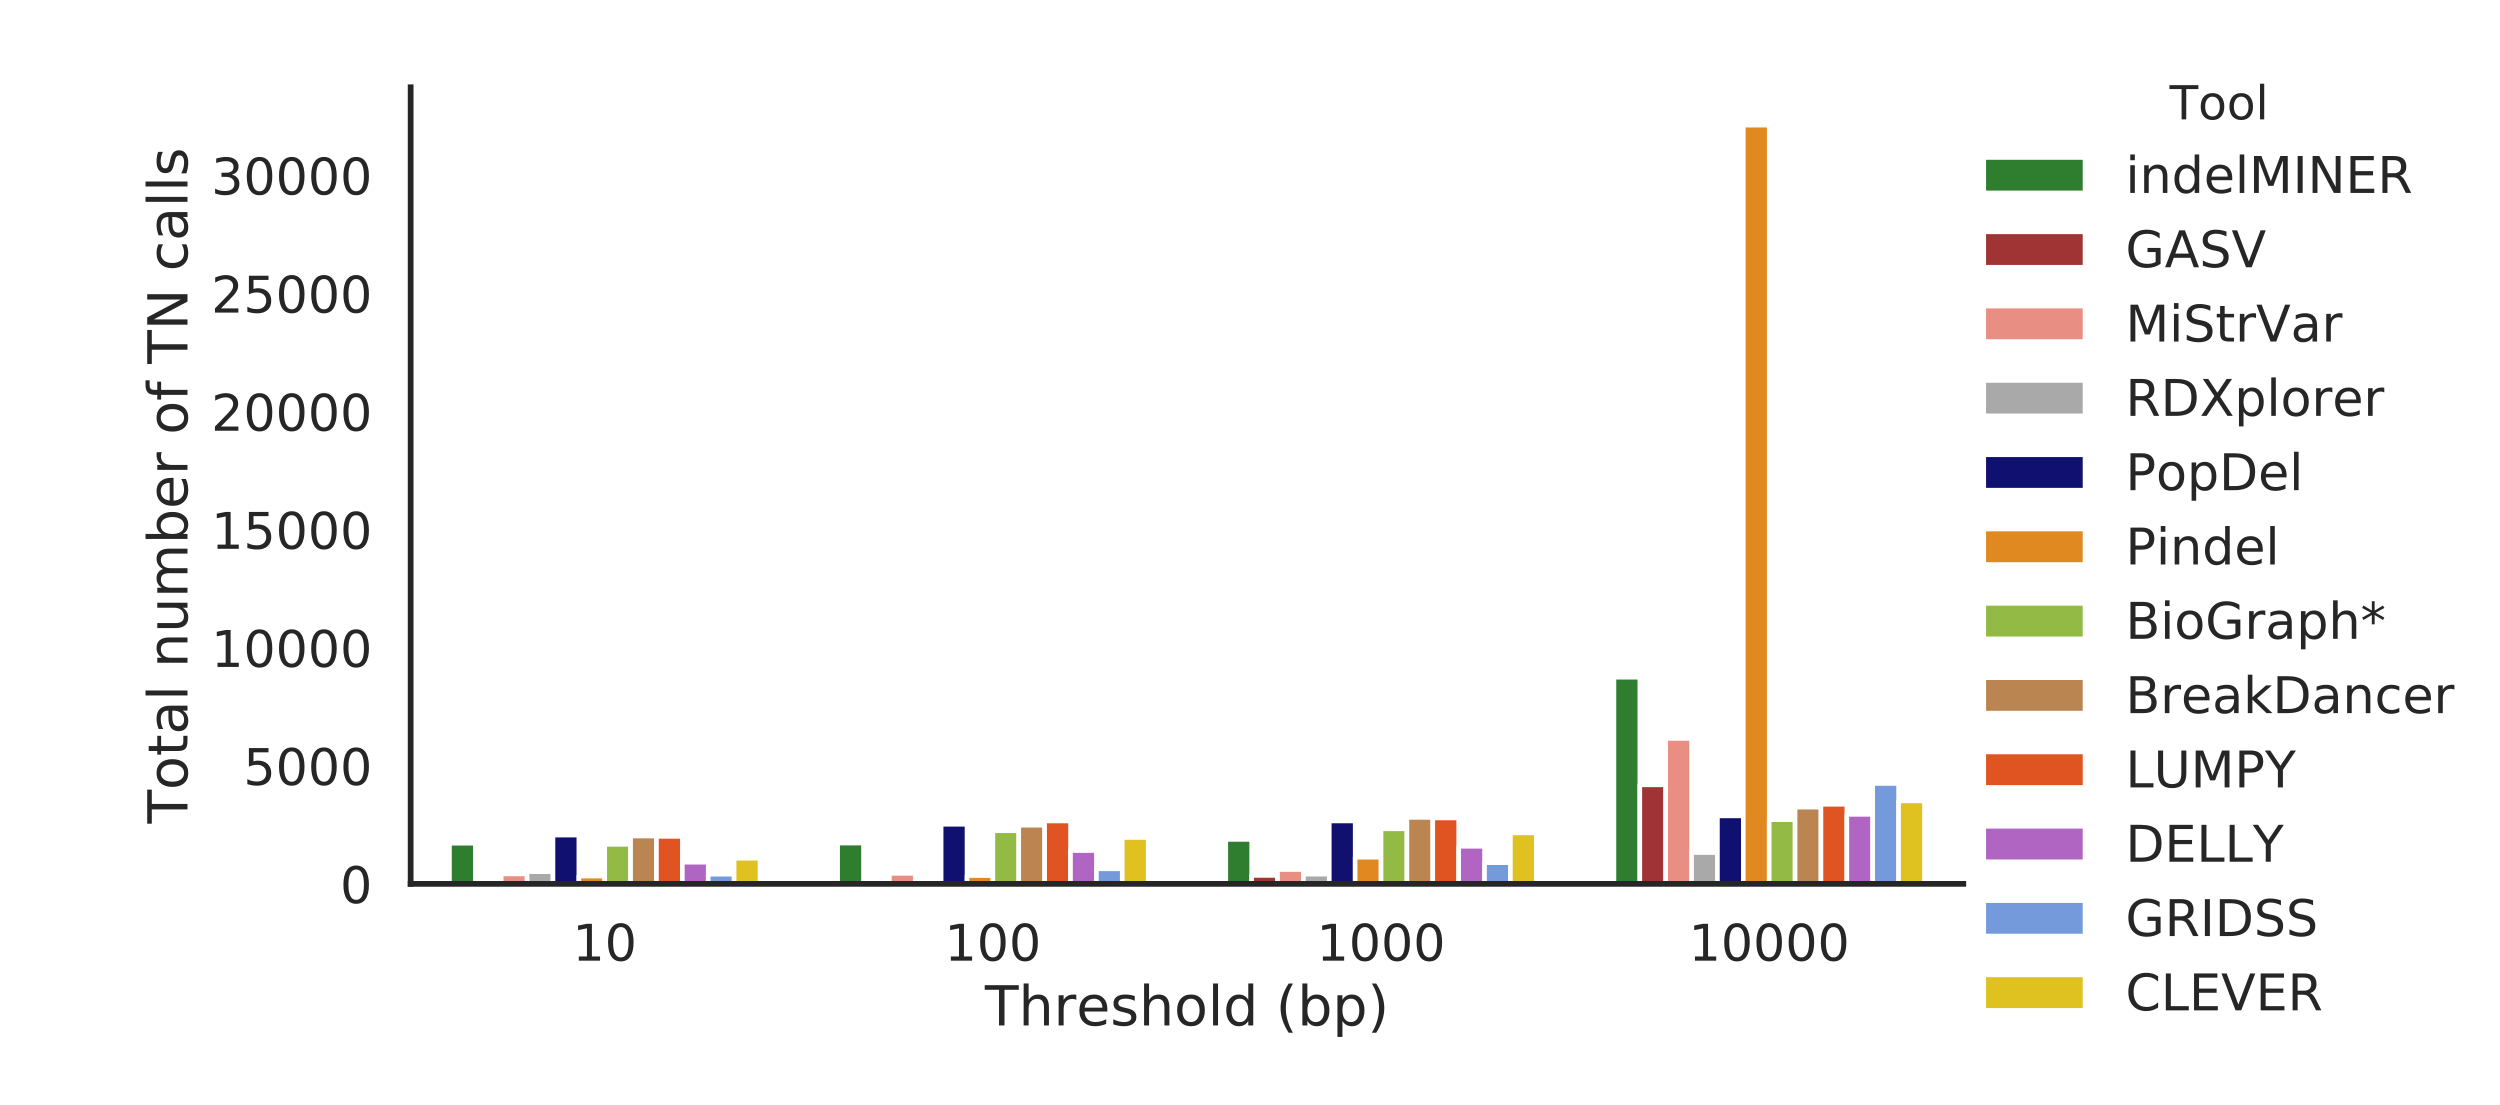 <?xml version="1.0" encoding="utf-8" standalone="no"?>
<!DOCTYPE svg PUBLIC "-//W3C//DTD SVG 1.1//EN"
  "http://www.w3.org/Graphics/SVG/1.1/DTD/svg11.dtd">
<!-- Created with matplotlib (https://matplotlib.org/) -->
<svg height="360pt" version="1.1" viewBox="0 0 814.775 360" width="814.775pt" xmlns="http://www.w3.org/2000/svg" xmlns:xlink="http://www.w3.org/1999/xlink">
 <defs>
  <style type="text/css">
*{stroke-linecap:butt;stroke-linejoin:round;}
  </style>
 </defs>
 <g id="figure_1">
  <g id="patch_1">
   <path d="M 0 360 
L 814.775 360 
L 814.775 0 
L 0 0 
z
" style="fill:#ffffff;"/>
  </g>
  <g id="axes_1">
   <g id="patch_2">
    <path d="M 133.834 288.06 
L 639.852 288.06 
L 639.852 28.44 
L 133.834 28.44 
z
" style="fill:#ffffff;"/>
   </g>
   <g id="matplotlib.axis_1">
    <g id="xtick_1">
     <g id="text_1">
      <!-- 10 -->
      <defs>
       <path d="M 12.406 8.297 
L 28.516 8.297 
L 28.516 63.922 
L 10.984 60.406 
L 10.984 69.391 
L 28.422 72.906 
L 38.281 72.906 
L 38.281 8.297 
L 54.391 8.297 
L 54.391 0 
L 12.406 0 
z
" id="DejaVuSans-49"/>
       <path d="M 31.781 66.406 
Q 24.172 66.406 20.328 58.906 
Q 16.5 51.422 16.5 36.375 
Q 16.5 21.391 20.328 13.891 
Q 24.172 6.391 31.781 6.391 
Q 39.453 6.391 43.281 13.891 
Q 47.125 21.391 47.125 36.375 
Q 47.125 51.422 43.281 58.906 
Q 39.453 66.406 31.781 66.406 
z
M 31.781 74.219 
Q 44.047 74.219 50.516 64.516 
Q 56.984 54.828 56.984 36.375 
Q 56.984 17.969 50.516 8.266 
Q 44.047 -1.422 31.781 -1.422 
Q 19.531 -1.422 13.062 8.266 
Q 6.594 17.969 6.594 36.375 
Q 6.594 54.828 13.062 64.516 
Q 19.531 74.219 31.781 74.219 
z
" id="DejaVuSans-48"/>
      </defs>
      <g style="fill:#262626;" transform="translate(186.588 313.097)scale(0.165 -0.165)">
       <use xlink:href="#DejaVuSans-49"/>
       <use x="63.623" xlink:href="#DejaVuSans-48"/>
      </g>
     </g>
    </g>
    <g id="xtick_2">
     <g id="text_2">
      <!-- 100 -->
      <g style="fill:#262626;" transform="translate(307.844 313.097)scale(0.165 -0.165)">
       <use xlink:href="#DejaVuSans-49"/>
       <use x="63.623" xlink:href="#DejaVuSans-48"/>
       <use x="127.246" xlink:href="#DejaVuSans-48"/>
      </g>
     </g>
    </g>
    <g id="xtick_3">
     <g id="text_3">
      <!-- 1000 -->
      <g style="fill:#262626;" transform="translate(429.099 313.097)scale(0.165 -0.165)">
       <use xlink:href="#DejaVuSans-49"/>
       <use x="63.623" xlink:href="#DejaVuSans-48"/>
       <use x="127.246" xlink:href="#DejaVuSans-48"/>
       <use x="190.869" xlink:href="#DejaVuSans-48"/>
      </g>
     </g>
    </g>
    <g id="xtick_4">
     <g id="text_4">
      <!-- 10000 -->
      <g style="fill:#262626;" transform="translate(550.355 313.097)scale(0.165 -0.165)">
       <use xlink:href="#DejaVuSans-49"/>
       <use x="63.623" xlink:href="#DejaVuSans-48"/>
       <use x="127.246" xlink:href="#DejaVuSans-48"/>
       <use x="190.869" xlink:href="#DejaVuSans-48"/>
       <use x="254.492" xlink:href="#DejaVuSans-48"/>
      </g>
     </g>
    </g>
    <g id="text_5">
     <!-- Threshold (bp) -->
     <defs>
      <path d="M -0.297 72.906 
L 61.375 72.906 
L 61.375 64.594 
L 35.5 64.594 
L 35.5 0 
L 25.594 0 
L 25.594 64.594 
L -0.297 64.594 
z
" id="DejaVuSans-84"/>
      <path d="M 54.891 33.016 
L 54.891 0 
L 45.906 0 
L 45.906 32.719 
Q 45.906 40.484 42.875 44.328 
Q 39.844 48.188 33.797 48.188 
Q 26.516 48.188 22.312 43.547 
Q 18.109 38.922 18.109 30.906 
L 18.109 0 
L 9.078 0 
L 9.078 75.984 
L 18.109 75.984 
L 18.109 46.188 
Q 21.344 51.125 25.703 53.562 
Q 30.078 56 35.797 56 
Q 45.219 56 50.047 50.172 
Q 54.891 44.344 54.891 33.016 
z
" id="DejaVuSans-104"/>
      <path d="M 41.109 46.297 
Q 39.594 47.172 37.812 47.578 
Q 36.031 48 33.891 48 
Q 26.266 48 22.188 43.047 
Q 18.109 38.094 18.109 28.812 
L 18.109 0 
L 9.078 0 
L 9.078 54.688 
L 18.109 54.688 
L 18.109 46.188 
Q 20.953 51.172 25.484 53.578 
Q 30.031 56 36.531 56 
Q 37.453 56 38.578 55.875 
Q 39.703 55.766 41.062 55.516 
z
" id="DejaVuSans-114"/>
      <path d="M 56.203 29.594 
L 56.203 25.203 
L 14.891 25.203 
Q 15.484 15.922 20.484 11.062 
Q 25.484 6.203 34.422 6.203 
Q 39.594 6.203 44.453 7.469 
Q 49.312 8.734 54.109 11.281 
L 54.109 2.781 
Q 49.266 0.734 44.188 -0.344 
Q 39.109 -1.422 33.891 -1.422 
Q 20.797 -1.422 13.156 6.188 
Q 5.516 13.812 5.516 26.812 
Q 5.516 40.234 12.766 48.109 
Q 20.016 56 32.328 56 
Q 43.359 56 49.781 48.891 
Q 56.203 41.797 56.203 29.594 
z
M 47.219 32.234 
Q 47.125 39.594 43.094 43.984 
Q 39.062 48.391 32.422 48.391 
Q 24.906 48.391 20.391 44.141 
Q 15.875 39.891 15.188 32.172 
z
" id="DejaVuSans-101"/>
      <path d="M 44.281 53.078 
L 44.281 44.578 
Q 40.484 46.531 36.375 47.5 
Q 32.281 48.484 27.875 48.484 
Q 21.188 48.484 17.844 46.438 
Q 14.5 44.391 14.5 40.281 
Q 14.5 37.156 16.891 35.375 
Q 19.281 33.594 26.516 31.984 
L 29.594 31.297 
Q 39.156 29.25 43.188 25.516 
Q 47.219 21.781 47.219 15.094 
Q 47.219 7.469 41.188 3.016 
Q 35.156 -1.422 24.609 -1.422 
Q 20.219 -1.422 15.453 -0.562 
Q 10.688 0.297 5.422 2 
L 5.422 11.281 
Q 10.406 8.688 15.234 7.391 
Q 20.062 6.109 24.812 6.109 
Q 31.156 6.109 34.562 8.281 
Q 37.984 10.453 37.984 14.406 
Q 37.984 18.062 35.516 20.016 
Q 33.062 21.969 24.703 23.781 
L 21.578 24.516 
Q 13.234 26.266 9.516 29.906 
Q 5.812 33.547 5.812 39.891 
Q 5.812 47.609 11.281 51.797 
Q 16.75 56 26.812 56 
Q 31.781 56 36.172 55.266 
Q 40.578 54.547 44.281 53.078 
z
" id="DejaVuSans-115"/>
      <path d="M 30.609 48.391 
Q 23.391 48.391 19.188 42.75 
Q 14.984 37.109 14.984 27.297 
Q 14.984 17.484 19.156 11.844 
Q 23.344 6.203 30.609 6.203 
Q 37.797 6.203 41.984 11.859 
Q 46.188 17.531 46.188 27.297 
Q 46.188 37.016 41.984 42.703 
Q 37.797 48.391 30.609 48.391 
z
M 30.609 56 
Q 42.328 56 49.016 48.375 
Q 55.719 40.766 55.719 27.297 
Q 55.719 13.875 49.016 6.219 
Q 42.328 -1.422 30.609 -1.422 
Q 18.844 -1.422 12.172 6.219 
Q 5.516 13.875 5.516 27.297 
Q 5.516 40.766 12.172 48.375 
Q 18.844 56 30.609 56 
z
" id="DejaVuSans-111"/>
      <path d="M 9.422 75.984 
L 18.406 75.984 
L 18.406 0 
L 9.422 0 
z
" id="DejaVuSans-108"/>
      <path d="M 45.406 46.391 
L 45.406 75.984 
L 54.391 75.984 
L 54.391 0 
L 45.406 0 
L 45.406 8.203 
Q 42.578 3.328 38.25 0.953 
Q 33.938 -1.422 27.875 -1.422 
Q 17.969 -1.422 11.734 6.484 
Q 5.516 14.406 5.516 27.297 
Q 5.516 40.188 11.734 48.094 
Q 17.969 56 27.875 56 
Q 33.938 56 38.25 53.625 
Q 42.578 51.266 45.406 46.391 
z
M 14.797 27.297 
Q 14.797 17.391 18.875 11.75 
Q 22.953 6.109 30.078 6.109 
Q 37.203 6.109 41.297 11.75 
Q 45.406 17.391 45.406 27.297 
Q 45.406 37.203 41.297 42.844 
Q 37.203 48.484 30.078 48.484 
Q 22.953 48.484 18.875 42.844 
Q 14.797 37.203 14.797 27.297 
z
" id="DejaVuSans-100"/>
      <path id="DejaVuSans-32"/>
      <path d="M 31 75.875 
Q 24.469 64.656 21.281 53.656 
Q 18.109 42.672 18.109 31.391 
Q 18.109 20.125 21.312 9.062 
Q 24.516 -2 31 -13.188 
L 23.188 -13.188 
Q 15.875 -1.703 12.234 9.375 
Q 8.594 20.453 8.594 31.391 
Q 8.594 42.281 12.203 53.312 
Q 15.828 64.359 23.188 75.875 
z
" id="DejaVuSans-40"/>
      <path d="M 48.688 27.297 
Q 48.688 37.203 44.609 42.844 
Q 40.531 48.484 33.406 48.484 
Q 26.266 48.484 22.188 42.844 
Q 18.109 37.203 18.109 27.297 
Q 18.109 17.391 22.188 11.75 
Q 26.266 6.109 33.406 6.109 
Q 40.531 6.109 44.609 11.75 
Q 48.688 17.391 48.688 27.297 
z
M 18.109 46.391 
Q 20.953 51.266 25.266 53.625 
Q 29.594 56 35.594 56 
Q 45.562 56 51.781 48.094 
Q 58.016 40.188 58.016 27.297 
Q 58.016 14.406 51.781 6.484 
Q 45.562 -1.422 35.594 -1.422 
Q 29.594 -1.422 25.266 0.953 
Q 20.953 3.328 18.109 8.203 
L 18.109 0 
L 9.078 0 
L 9.078 75.984 
L 18.109 75.984 
z
" id="DejaVuSans-98"/>
      <path d="M 18.109 8.203 
L 18.109 -20.797 
L 9.078 -20.797 
L 9.078 54.688 
L 18.109 54.688 
L 18.109 46.391 
Q 20.953 51.266 25.266 53.625 
Q 29.594 56 35.594 56 
Q 45.562 56 51.781 48.094 
Q 58.016 40.188 58.016 27.297 
Q 58.016 14.406 51.781 6.484 
Q 45.562 -1.422 35.594 -1.422 
Q 29.594 -1.422 25.266 0.953 
Q 20.953 3.328 18.109 8.203 
z
M 48.688 27.297 
Q 48.688 37.203 44.609 42.844 
Q 40.531 48.484 33.406 48.484 
Q 26.266 48.484 22.188 42.844 
Q 18.109 37.203 18.109 27.297 
Q 18.109 17.391 22.188 11.75 
Q 26.266 6.109 33.406 6.109 
Q 40.531 6.109 44.609 11.75 
Q 48.688 17.391 48.688 27.297 
z
" id="DejaVuSans-112"/>
      <path d="M 8.016 75.875 
L 15.828 75.875 
Q 23.141 64.359 26.781 53.312 
Q 30.422 42.281 30.422 31.391 
Q 30.422 20.453 26.781 9.375 
Q 23.141 -1.703 15.828 -13.188 
L 8.016 -13.188 
Q 14.5 -2 17.703 9.062 
Q 20.906 20.125 20.906 31.391 
Q 20.906 42.672 17.703 53.656 
Q 14.5 64.656 8.016 75.875 
z
" id="DejaVuSans-41"/>
     </defs>
     <g style="fill:#262626;" transform="translate(320.984 334.206)scale(0.18 -0.18)">
      <use xlink:href="#DejaVuSans-84"/>
      <use x="61.084" xlink:href="#DejaVuSans-104"/>
      <use x="124.463" xlink:href="#DejaVuSans-114"/>
      <use x="165.545" xlink:href="#DejaVuSans-101"/>
      <use x="227.068" xlink:href="#DejaVuSans-115"/>
      <use x="279.168" xlink:href="#DejaVuSans-104"/>
      <use x="342.547" xlink:href="#DejaVuSans-111"/>
      <use x="403.729" xlink:href="#DejaVuSans-108"/>
      <use x="431.512" xlink:href="#DejaVuSans-100"/>
      <use x="494.988" xlink:href="#DejaVuSans-32"/>
      <use x="526.775" xlink:href="#DejaVuSans-40"/>
      <use x="565.789" xlink:href="#DejaVuSans-98"/>
      <use x="629.266" xlink:href="#DejaVuSans-112"/>
      <use x="692.742" xlink:href="#DejaVuSans-41"/>
     </g>
    </g>
   </g>
   <g id="matplotlib.axis_2">
    <g id="ytick_1">
     <g id="text_6">
      <!-- 0 -->
      <g style="fill:#262626;" transform="translate(110.836 294.329)scale(0.165 -0.165)">
       <use xlink:href="#DejaVuSans-48"/>
      </g>
     </g>
    </g>
    <g id="ytick_2">
     <g id="text_7">
      <!-- 5000 -->
      <defs>
       <path d="M 10.797 72.906 
L 49.516 72.906 
L 49.516 64.594 
L 19.828 64.594 
L 19.828 46.734 
Q 21.969 47.469 24.109 47.828 
Q 26.266 48.188 28.422 48.188 
Q 40.625 48.188 47.75 41.5 
Q 54.891 34.812 54.891 23.391 
Q 54.891 11.625 47.562 5.094 
Q 40.234 -1.422 26.906 -1.422 
Q 22.312 -1.422 17.547 -0.641 
Q 12.797 0.141 7.719 1.703 
L 7.719 11.625 
Q 12.109 9.234 16.797 8.062 
Q 21.484 6.891 26.703 6.891 
Q 35.156 6.891 40.078 11.328 
Q 45.016 15.766 45.016 23.391 
Q 45.016 31 40.078 35.438 
Q 35.156 39.891 26.703 39.891 
Q 22.75 39.891 18.812 39.016 
Q 14.891 38.141 10.797 36.281 
z
" id="DejaVuSans-53"/>
      </defs>
      <g style="fill:#262626;" transform="translate(79.342 255.84)scale(0.165 -0.165)">
       <use xlink:href="#DejaVuSans-53"/>
       <use x="63.623" xlink:href="#DejaVuSans-48"/>
       <use x="127.246" xlink:href="#DejaVuSans-48"/>
       <use x="190.869" xlink:href="#DejaVuSans-48"/>
      </g>
     </g>
    </g>
    <g id="ytick_3">
     <g id="text_8">
      <!-- 10000 -->
      <g style="fill:#262626;" transform="translate(68.844 217.352)scale(0.165 -0.165)">
       <use xlink:href="#DejaVuSans-49"/>
       <use x="63.623" xlink:href="#DejaVuSans-48"/>
       <use x="127.246" xlink:href="#DejaVuSans-48"/>
       <use x="190.869" xlink:href="#DejaVuSans-48"/>
       <use x="254.492" xlink:href="#DejaVuSans-48"/>
      </g>
     </g>
    </g>
    <g id="ytick_4">
     <g id="text_9">
      <!-- 15000 -->
      <g style="fill:#262626;" transform="translate(68.844 178.864)scale(0.165 -0.165)">
       <use xlink:href="#DejaVuSans-49"/>
       <use x="63.623" xlink:href="#DejaVuSans-53"/>
       <use x="127.246" xlink:href="#DejaVuSans-48"/>
       <use x="190.869" xlink:href="#DejaVuSans-48"/>
       <use x="254.492" xlink:href="#DejaVuSans-48"/>
      </g>
     </g>
    </g>
    <g id="ytick_5">
     <g id="text_10">
      <!-- 20000 -->
      <defs>
       <path d="M 19.188 8.297 
L 53.609 8.297 
L 53.609 0 
L 7.328 0 
L 7.328 8.297 
Q 12.938 14.109 22.625 23.891 
Q 32.328 33.688 34.812 36.531 
Q 39.547 41.844 41.422 45.531 
Q 43.312 49.219 43.312 52.781 
Q 43.312 58.594 39.234 62.25 
Q 35.156 65.922 28.609 65.922 
Q 23.969 65.922 18.812 64.312 
Q 13.672 62.703 7.812 59.422 
L 7.812 69.391 
Q 13.766 71.781 18.938 73 
Q 24.125 74.219 28.422 74.219 
Q 39.75 74.219 46.484 68.547 
Q 53.219 62.891 53.219 53.422 
Q 53.219 48.922 51.531 44.891 
Q 49.859 40.875 45.406 35.406 
Q 44.188 33.984 37.641 27.219 
Q 31.109 20.453 19.188 8.297 
z
" id="DejaVuSans-50"/>
      </defs>
      <g style="fill:#262626;" transform="translate(68.844 140.375)scale(0.165 -0.165)">
       <use xlink:href="#DejaVuSans-50"/>
       <use x="63.623" xlink:href="#DejaVuSans-48"/>
       <use x="127.246" xlink:href="#DejaVuSans-48"/>
       <use x="190.869" xlink:href="#DejaVuSans-48"/>
       <use x="254.492" xlink:href="#DejaVuSans-48"/>
      </g>
     </g>
    </g>
    <g id="ytick_6">
     <g id="text_11">
      <!-- 25000 -->
      <g style="fill:#262626;" transform="translate(68.844 101.887)scale(0.165 -0.165)">
       <use xlink:href="#DejaVuSans-50"/>
       <use x="63.623" xlink:href="#DejaVuSans-53"/>
       <use x="127.246" xlink:href="#DejaVuSans-48"/>
       <use x="190.869" xlink:href="#DejaVuSans-48"/>
       <use x="254.492" xlink:href="#DejaVuSans-48"/>
      </g>
     </g>
    </g>
    <g id="ytick_7">
     <g id="text_12">
      <!-- 30000 -->
      <defs>
       <path d="M 40.578 39.312 
Q 47.656 37.797 51.625 33 
Q 55.609 28.219 55.609 21.188 
Q 55.609 10.406 48.188 4.484 
Q 40.766 -1.422 27.094 -1.422 
Q 22.516 -1.422 17.656 -0.516 
Q 12.797 0.391 7.625 2.203 
L 7.625 11.719 
Q 11.719 9.328 16.594 8.109 
Q 21.484 6.891 26.812 6.891 
Q 36.078 6.891 40.938 10.547 
Q 45.797 14.203 45.797 21.188 
Q 45.797 27.641 41.281 31.266 
Q 36.766 34.906 28.719 34.906 
L 20.219 34.906 
L 20.219 43.016 
L 29.109 43.016 
Q 36.375 43.016 40.234 45.922 
Q 44.094 48.828 44.094 54.297 
Q 44.094 59.906 40.109 62.906 
Q 36.141 65.922 28.719 65.922 
Q 24.656 65.922 20.016 65.031 
Q 15.375 64.156 9.812 62.312 
L 9.812 71.094 
Q 15.438 72.656 20.344 73.438 
Q 25.25 74.219 29.594 74.219 
Q 40.828 74.219 47.359 69.109 
Q 53.906 64.016 53.906 55.328 
Q 53.906 49.266 50.438 45.094 
Q 46.969 40.922 40.578 39.312 
z
" id="DejaVuSans-51"/>
      </defs>
      <g style="fill:#262626;" transform="translate(68.844 63.398)scale(0.165 -0.165)">
       <use xlink:href="#DejaVuSans-51"/>
       <use x="63.623" xlink:href="#DejaVuSans-48"/>
       <use x="127.246" xlink:href="#DejaVuSans-48"/>
       <use x="190.869" xlink:href="#DejaVuSans-48"/>
       <use x="254.492" xlink:href="#DejaVuSans-48"/>
      </g>
     </g>
    </g>
    <g id="text_13">
     <!-- Total number of TN calls -->
     <defs>
      <path d="M 18.312 70.219 
L 18.312 54.688 
L 36.812 54.688 
L 36.812 47.703 
L 18.312 47.703 
L 18.312 18.016 
Q 18.312 11.328 20.141 9.422 
Q 21.969 7.516 27.594 7.516 
L 36.812 7.516 
L 36.812 0 
L 27.594 0 
Q 17.188 0 13.234 3.875 
Q 9.281 7.766 9.281 18.016 
L 9.281 47.703 
L 2.688 47.703 
L 2.688 54.688 
L 9.281 54.688 
L 9.281 70.219 
z
" id="DejaVuSans-116"/>
      <path d="M 34.281 27.484 
Q 23.391 27.484 19.188 25 
Q 14.984 22.516 14.984 16.5 
Q 14.984 11.719 18.141 8.906 
Q 21.297 6.109 26.703 6.109 
Q 34.188 6.109 38.703 11.406 
Q 43.219 16.703 43.219 25.484 
L 43.219 27.484 
z
M 52.203 31.203 
L 52.203 0 
L 43.219 0 
L 43.219 8.297 
Q 40.141 3.328 35.547 0.953 
Q 30.953 -1.422 24.312 -1.422 
Q 15.922 -1.422 10.953 3.297 
Q 6 8.016 6 15.922 
Q 6 25.141 12.172 29.828 
Q 18.359 34.516 30.609 34.516 
L 43.219 34.516 
L 43.219 35.406 
Q 43.219 41.609 39.141 45 
Q 35.062 48.391 27.688 48.391 
Q 23 48.391 18.547 47.266 
Q 14.109 46.141 10.016 43.891 
L 10.016 52.203 
Q 14.938 54.109 19.578 55.047 
Q 24.219 56 28.609 56 
Q 40.484 56 46.344 49.844 
Q 52.203 43.703 52.203 31.203 
z
" id="DejaVuSans-97"/>
      <path d="M 54.891 33.016 
L 54.891 0 
L 45.906 0 
L 45.906 32.719 
Q 45.906 40.484 42.875 44.328 
Q 39.844 48.188 33.797 48.188 
Q 26.516 48.188 22.312 43.547 
Q 18.109 38.922 18.109 30.906 
L 18.109 0 
L 9.078 0 
L 9.078 54.688 
L 18.109 54.688 
L 18.109 46.188 
Q 21.344 51.125 25.703 53.562 
Q 30.078 56 35.797 56 
Q 45.219 56 50.047 50.172 
Q 54.891 44.344 54.891 33.016 
z
" id="DejaVuSans-110"/>
      <path d="M 8.5 21.578 
L 8.5 54.688 
L 17.484 54.688 
L 17.484 21.922 
Q 17.484 14.156 20.5 10.266 
Q 23.531 6.391 29.594 6.391 
Q 36.859 6.391 41.078 11.031 
Q 45.312 15.672 45.312 23.688 
L 45.312 54.688 
L 54.297 54.688 
L 54.297 0 
L 45.312 0 
L 45.312 8.406 
Q 42.047 3.422 37.719 1 
Q 33.406 -1.422 27.688 -1.422 
Q 18.266 -1.422 13.375 4.438 
Q 8.5 10.297 8.5 21.578 
z
M 31.109 56 
z
" id="DejaVuSans-117"/>
      <path d="M 52 44.188 
Q 55.375 50.25 60.062 53.125 
Q 64.75 56 71.094 56 
Q 79.641 56 84.281 50.016 
Q 88.922 44.047 88.922 33.016 
L 88.922 0 
L 79.891 0 
L 79.891 32.719 
Q 79.891 40.578 77.094 44.375 
Q 74.312 48.188 68.609 48.188 
Q 61.625 48.188 57.562 43.547 
Q 53.516 38.922 53.516 30.906 
L 53.516 0 
L 44.484 0 
L 44.484 32.719 
Q 44.484 40.625 41.703 44.406 
Q 38.922 48.188 33.109 48.188 
Q 26.219 48.188 22.156 43.531 
Q 18.109 38.875 18.109 30.906 
L 18.109 0 
L 9.078 0 
L 9.078 54.688 
L 18.109 54.688 
L 18.109 46.188 
Q 21.188 51.219 25.484 53.609 
Q 29.781 56 35.688 56 
Q 41.656 56 45.828 52.969 
Q 50 49.953 52 44.188 
z
" id="DejaVuSans-109"/>
      <path d="M 37.109 75.984 
L 37.109 68.5 
L 28.516 68.5 
Q 23.688 68.5 21.797 66.547 
Q 19.922 64.594 19.922 59.516 
L 19.922 54.688 
L 34.719 54.688 
L 34.719 47.703 
L 19.922 47.703 
L 19.922 0 
L 10.891 0 
L 10.891 47.703 
L 2.297 47.703 
L 2.297 54.688 
L 10.891 54.688 
L 10.891 58.5 
Q 10.891 67.625 15.141 71.797 
Q 19.391 75.984 28.609 75.984 
z
" id="DejaVuSans-102"/>
      <path d="M 9.812 72.906 
L 23.094 72.906 
L 55.422 11.922 
L 55.422 72.906 
L 64.984 72.906 
L 64.984 0 
L 51.703 0 
L 19.391 60.984 
L 19.391 0 
L 9.812 0 
z
" id="DejaVuSans-78"/>
      <path d="M 48.781 52.594 
L 48.781 44.188 
Q 44.969 46.297 41.141 47.344 
Q 37.312 48.391 33.406 48.391 
Q 24.656 48.391 19.812 42.844 
Q 14.984 37.312 14.984 27.297 
Q 14.984 17.281 19.812 11.734 
Q 24.656 6.203 33.406 6.203 
Q 37.312 6.203 41.141 7.25 
Q 44.969 8.297 48.781 10.406 
L 48.781 2.094 
Q 45.016 0.344 40.984 -0.531 
Q 36.969 -1.422 32.422 -1.422 
Q 20.062 -1.422 12.781 6.344 
Q 5.516 14.109 5.516 27.297 
Q 5.516 40.672 12.859 48.328 
Q 20.219 56 33.016 56 
Q 37.156 56 41.109 55.141 
Q 45.062 54.297 48.781 52.594 
z
" id="DejaVuSans-99"/>
     </defs>
     <g style="fill:#262626;" transform="translate(61.1 268.399)rotate(-90)scale(0.18 -0.18)">
      <use xlink:href="#DejaVuSans-84"/>
      <use x="60.818" xlink:href="#DejaVuSans-111"/>
      <use x="122" xlink:href="#DejaVuSans-116"/>
      <use x="161.209" xlink:href="#DejaVuSans-97"/>
      <use x="222.488" xlink:href="#DejaVuSans-108"/>
      <use x="250.271" xlink:href="#DejaVuSans-32"/>
      <use x="282.059" xlink:href="#DejaVuSans-110"/>
      <use x="345.438" xlink:href="#DejaVuSans-117"/>
      <use x="408.816" xlink:href="#DejaVuSans-109"/>
      <use x="506.229" xlink:href="#DejaVuSans-98"/>
      <use x="569.705" xlink:href="#DejaVuSans-101"/>
      <use x="631.229" xlink:href="#DejaVuSans-114"/>
      <use x="672.342" xlink:href="#DejaVuSans-32"/>
      <use x="704.129" xlink:href="#DejaVuSans-111"/>
      <use x="765.311" xlink:href="#DejaVuSans-102"/>
      <use x="800.516" xlink:href="#DejaVuSans-32"/>
      <use x="832.303" xlink:href="#DejaVuSans-84"/>
      <use x="893.387" xlink:href="#DejaVuSans-78"/>
      <use x="968.191" xlink:href="#DejaVuSans-32"/>
      <use x="999.979" xlink:href="#DejaVuSans-99"/>
      <use x="1054.959" xlink:href="#DejaVuSans-97"/>
      <use x="1116.238" xlink:href="#DejaVuSans-108"/>
      <use x="1144.021" xlink:href="#DejaVuSans-108"/>
      <use x="1171.805" xlink:href="#DejaVuSans-115"/>
     </g>
    </g>
   </g>
   <g id="patch_3">
    <path clip-path="url(#p0537b567e5)" d="M 146.485 288.06 
L 154.918 288.06 
L 154.918 274.82 
L 146.485 274.82 
z
" style="fill:#2f7e2f;stroke:#ffffff;stroke-linejoin:miter;stroke-width:1.5;"/>
   </g>
   <g id="patch_4">
    <path clip-path="url(#p0537b567e5)" d="M 272.989 288.06 
L 281.423 288.06 
L 281.423 274.766 
L 272.989 274.766 
z
" style="fill:#2f7e2f;stroke:#ffffff;stroke-linejoin:miter;stroke-width:1.5;"/>
   </g>
   <g id="patch_5">
    <path clip-path="url(#p0537b567e5)" d="M 399.494 288.06 
L 407.927 288.06 
L 407.927 273.581 
L 399.494 273.581 
z
" style="fill:#2f7e2f;stroke:#ffffff;stroke-linejoin:miter;stroke-width:1.5;"/>
   </g>
   <g id="patch_6">
    <path clip-path="url(#p0537b567e5)" d="M 525.998 288.06 
L 534.432 288.06 
L 534.432 220.713 
L 525.998 220.713 
z
" style="fill:#2f7e2f;stroke:#ffffff;stroke-linejoin:miter;stroke-width:1.5;"/>
   </g>
   <g id="patch_7">
    <path clip-path="url(#p0537b567e5)" d="M 154.918 288.06 
L 163.352 288.06 
L 163.352 287.629 
L 154.918 287.629 
z
" style="fill:#a03434;stroke:#ffffff;stroke-linejoin:miter;stroke-width:1.5;"/>
   </g>
   <g id="patch_8">
    <path clip-path="url(#p0537b567e5)" d="M 281.423 288.06 
L 289.857 288.06 
L 289.857 287.344 
L 281.423 287.344 
z
" style="fill:#a03434;stroke:#ffffff;stroke-linejoin:miter;stroke-width:1.5;"/>
   </g>
   <g id="patch_9">
    <path clip-path="url(#p0537b567e5)" d="M 407.927 288.06 
L 416.361 288.06 
L 416.361 285.312 
L 407.927 285.312 
z
" style="fill:#a03434;stroke:#ffffff;stroke-linejoin:miter;stroke-width:1.5;"/>
   </g>
   <g id="patch_10">
    <path clip-path="url(#p0537b567e5)" d="M 534.432 288.06 
L 542.865 288.06 
L 542.865 255.784 
L 534.432 255.784 
z
" style="fill:#a03434;stroke:#ffffff;stroke-linejoin:miter;stroke-width:1.5;"/>
   </g>
   <g id="patch_11">
    <path clip-path="url(#p0537b567e5)" d="M 163.352 288.06 
L 171.786 288.06 
L 171.786 284.819 
L 163.352 284.819 
z
" style="fill:#e98e83;stroke:#ffffff;stroke-linejoin:miter;stroke-width:1.5;"/>
   </g>
   <g id="patch_12">
    <path clip-path="url(#p0537b567e5)" d="M 289.857 288.06 
L 298.29 288.06 
L 298.29 284.635 
L 289.857 284.635 
z
" style="fill:#e98e83;stroke:#ffffff;stroke-linejoin:miter;stroke-width:1.5;"/>
   </g>
   <g id="patch_13">
    <path clip-path="url(#p0537b567e5)" d="M 416.361 288.06 
L 424.795 288.06 
L 424.795 283.403 
L 416.361 283.403 
z
" style="fill:#e98e83;stroke:#ffffff;stroke-linejoin:miter;stroke-width:1.5;"/>
   </g>
   <g id="patch_14">
    <path clip-path="url(#p0537b567e5)" d="M 542.865 288.06 
L 551.299 288.06 
L 551.299 240.665 
L 542.865 240.665 
z
" style="fill:#e98e83;stroke:#ffffff;stroke-linejoin:miter;stroke-width:1.5;"/>
   </g>
   <g id="patch_15">
    <path clip-path="url(#p0537b567e5)" d="M 171.786 288.06 
L 180.219 288.06 
L 180.219 284.096 
L 171.786 284.096 
z
" style="fill:#a9a9a9;stroke:#ffffff;stroke-linejoin:miter;stroke-width:1.5;"/>
   </g>
   <g id="patch_16">
    <path clip-path="url(#p0537b567e5)" d="M 298.29 288.06 
L 306.724 288.06 
L 306.724 286.713 
L 298.29 286.713 
z
" style="fill:#a9a9a9;stroke:#ffffff;stroke-linejoin:miter;stroke-width:1.5;"/>
   </g>
   <g id="patch_17">
    <path clip-path="url(#p0537b567e5)" d="M 424.795 288.06 
L 433.228 288.06 
L 433.228 284.904 
L 424.795 284.904 
z
" style="fill:#a9a9a9;stroke:#ffffff;stroke-linejoin:miter;stroke-width:1.5;"/>
   </g>
   <g id="patch_18">
    <path clip-path="url(#p0537b567e5)" d="M 551.299 288.06 
L 559.733 288.06 
L 559.733 277.853 
L 551.299 277.853 
z
" style="fill:#a9a9a9;stroke:#ffffff;stroke-linejoin:miter;stroke-width:1.5;"/>
   </g>
   <g id="patch_19">
    <path clip-path="url(#p0537b567e5)" d="M 180.219 288.06 
L 188.653 288.06 
L 188.653 272.157 
L 180.219 272.157 
z
" style="fill:#101070;stroke:#ffffff;stroke-linejoin:miter;stroke-width:1.5;"/>
   </g>
   <g id="patch_20">
    <path clip-path="url(#p0537b567e5)" d="M 306.724 288.06 
L 315.157 288.06 
L 315.157 268.639 
L 306.724 268.639 
z
" style="fill:#101070;stroke:#ffffff;stroke-linejoin:miter;stroke-width:1.5;"/>
   </g>
   <g id="patch_21">
    <path clip-path="url(#p0537b567e5)" d="M 433.228 288.06 
L 441.662 288.06 
L 441.662 267.569 
L 433.228 267.569 
z
" style="fill:#101070;stroke:#ffffff;stroke-linejoin:miter;stroke-width:1.5;"/>
   </g>
   <g id="patch_22">
    <path clip-path="url(#p0537b567e5)" d="M 559.733 288.06 
L 568.166 288.06 
L 568.166 265.914 
L 559.733 265.914 
z
" style="fill:#101070;stroke:#ffffff;stroke-linejoin:miter;stroke-width:1.5;"/>
   </g>
   <g id="patch_23">
    <path clip-path="url(#p0537b567e5)" d="M 188.653 288.06 
L 197.087 288.06 
L 197.087 285.52 
L 188.653 285.52 
z
" style="fill:#df8920;stroke:#ffffff;stroke-linejoin:miter;stroke-width:1.5;"/>
   </g>
   <g id="patch_24">
    <path clip-path="url(#p0537b567e5)" d="M 315.157 288.06 
L 323.591 288.06 
L 323.591 285.366 
L 315.157 285.366 
z
" style="fill:#df8920;stroke:#ffffff;stroke-linejoin:miter;stroke-width:1.5;"/>
   </g>
   <g id="patch_25">
    <path clip-path="url(#p0537b567e5)" d="M 441.662 288.06 
L 450.096 288.06 
L 450.096 279.392 
L 441.662 279.392 
z
" style="fill:#df8920;stroke:#ffffff;stroke-linejoin:miter;stroke-width:1.5;"/>
   </g>
   <g id="patch_26">
    <path clip-path="url(#p0537b567e5)" d="M 568.166 288.06 
L 576.6 288.06 
L 576.6 40.803 
L 568.166 40.803 
z
" style="fill:#df8920;stroke:#ffffff;stroke-linejoin:miter;stroke-width:1.5;"/>
   </g>
   <g id="patch_27">
    <path clip-path="url(#p0537b567e5)" d="M 197.087 288.06 
L 205.52 288.06 
L 205.52 275.189 
L 197.087 275.189 
z
" style="fill:#93ba45;stroke:#ffffff;stroke-linejoin:miter;stroke-width:1.5;"/>
   </g>
   <g id="patch_28">
    <path clip-path="url(#p0537b567e5)" d="M 323.591 288.06 
L 332.025 288.06 
L 332.025 270.748 
L 323.591 270.748 
z
" style="fill:#93ba45;stroke:#ffffff;stroke-linejoin:miter;stroke-width:1.5;"/>
   </g>
   <g id="patch_29">
    <path clip-path="url(#p0537b567e5)" d="M 450.096 288.06 
L 458.529 288.06 
L 458.529 270.117 
L 450.096 270.117 
z
" style="fill:#93ba45;stroke:#ffffff;stroke-linejoin:miter;stroke-width:1.5;"/>
   </g>
   <g id="patch_30">
    <path clip-path="url(#p0537b567e5)" d="M 576.6 288.06 
L 585.034 288.06 
L 585.034 267.145 
L 576.6 267.145 
z
" style="fill:#93ba45;stroke:#ffffff;stroke-linejoin:miter;stroke-width:1.5;"/>
   </g>
   <g id="patch_31">
    <path clip-path="url(#p0537b567e5)" d="M 205.52 288.06 
L 213.954 288.06 
L 213.954 272.465 
L 205.52 272.465 
z
" style="fill:#bb8551;stroke:#ffffff;stroke-linejoin:miter;stroke-width:1.5;"/>
   </g>
   <g id="patch_32">
    <path clip-path="url(#p0537b567e5)" d="M 332.025 288.06 
L 340.458 288.06 
L 340.458 268.947 
L 332.025 268.947 
z
" style="fill:#bb8551;stroke:#ffffff;stroke-linejoin:miter;stroke-width:1.5;"/>
   </g>
   <g id="patch_33">
    <path clip-path="url(#p0537b567e5)" d="M 458.529 288.06 
L 466.963 288.06 
L 466.963 266.406 
L 458.529 266.406 
z
" style="fill:#bb8551;stroke:#ffffff;stroke-linejoin:miter;stroke-width:1.5;"/>
   </g>
   <g id="patch_34">
    <path clip-path="url(#p0537b567e5)" d="M 585.034 288.06 
L 593.467 288.06 
L 593.467 263.066 
L 585.034 263.066 
z
" style="fill:#bb8551;stroke:#ffffff;stroke-linejoin:miter;stroke-width:1.5;"/>
   </g>
   <g id="patch_35">
    <path clip-path="url(#p0537b567e5)" d="M 213.954 288.06 
L 222.387 288.06 
L 222.387 272.58 
L 213.954 272.58 
z
" style="fill:#df5420;stroke:#ffffff;stroke-linejoin:miter;stroke-width:1.5;"/>
   </g>
   <g id="patch_36">
    <path clip-path="url(#p0537b567e5)" d="M 340.458 288.06 
L 348.892 288.06 
L 348.892 267.553 
L 340.458 267.553 
z
" style="fill:#df5420;stroke:#ffffff;stroke-linejoin:miter;stroke-width:1.5;"/>
   </g>
   <g id="patch_37">
    <path clip-path="url(#p0537b567e5)" d="M 466.963 288.06 
L 475.396 288.06 
L 475.396 266.576 
L 466.963 266.576 
z
" style="fill:#df5420;stroke:#ffffff;stroke-linejoin:miter;stroke-width:1.5;"/>
   </g>
   <g id="patch_38">
    <path clip-path="url(#p0537b567e5)" d="M 593.467 288.06 
L 601.901 288.06 
L 601.901 262.119 
L 593.467 262.119 
z
" style="fill:#df5420;stroke:#ffffff;stroke-linejoin:miter;stroke-width:1.5;"/>
   </g>
   <g id="patch_39">
    <path clip-path="url(#p0537b567e5)" d="M 222.387 288.06 
L 230.821 288.06 
L 230.821 281.001 
L 222.387 281.001 
z
" style="fill:#b065c3;stroke:#ffffff;stroke-linejoin:miter;stroke-width:1.5;"/>
   </g>
   <g id="patch_40">
    <path clip-path="url(#p0537b567e5)" d="M 348.892 288.06 
L 357.326 288.06 
L 357.326 277.214 
L 348.892 277.214 
z
" style="fill:#b065c3;stroke:#ffffff;stroke-linejoin:miter;stroke-width:1.5;"/>
   </g>
   <g id="patch_41">
    <path clip-path="url(#p0537b567e5)" d="M 475.396 288.06 
L 483.83 288.06 
L 483.83 275.828 
L 475.396 275.828 
z
" style="fill:#b065c3;stroke:#ffffff;stroke-linejoin:miter;stroke-width:1.5;"/>
   </g>
   <g id="patch_42">
    <path clip-path="url(#p0537b567e5)" d="M 601.901 288.06 
L 610.335 288.06 
L 610.335 265.406 
L 601.901 265.406 
z
" style="fill:#b065c3;stroke:#ffffff;stroke-linejoin:miter;stroke-width:1.5;"/>
   </g>
   <g id="patch_43">
    <path clip-path="url(#p0537b567e5)" d="M 230.821 288.06 
L 239.255 288.06 
L 239.255 284.912 
L 230.821 284.912 
z
" style="fill:#759adc;stroke:#ffffff;stroke-linejoin:miter;stroke-width:1.5;"/>
   </g>
   <g id="patch_44">
    <path clip-path="url(#p0537b567e5)" d="M 357.326 288.06 
L 365.759 288.06 
L 365.759 283.164 
L 357.326 283.164 
z
" style="fill:#759adc;stroke:#ffffff;stroke-linejoin:miter;stroke-width:1.5;"/>
   </g>
   <g id="patch_45">
    <path clip-path="url(#p0537b567e5)" d="M 483.83 288.06 
L 492.264 288.06 
L 492.264 281.171 
L 483.83 281.171 
z
" style="fill:#759adc;stroke:#ffffff;stroke-linejoin:miter;stroke-width:1.5;"/>
   </g>
   <g id="patch_46">
    <path clip-path="url(#p0537b567e5)" d="M 610.335 288.06 
L 618.768 288.06 
L 618.768 255.353 
L 610.335 255.353 
z
" style="fill:#759adc;stroke:#ffffff;stroke-linejoin:miter;stroke-width:1.5;"/>
   </g>
   <g id="patch_47">
    <path clip-path="url(#p0537b567e5)" d="M 239.255 288.06 
L 247.688 288.06 
L 247.688 279.7 
L 239.255 279.7 
z
" style="fill:#dfc120;stroke:#ffffff;stroke-linejoin:miter;stroke-width:1.5;"/>
   </g>
   <g id="patch_48">
    <path clip-path="url(#p0537b567e5)" d="M 365.759 288.06 
L 374.193 288.06 
L 374.193 272.949 
L 365.759 272.949 
z
" style="fill:#dfc120;stroke:#ffffff;stroke-linejoin:miter;stroke-width:1.5;"/>
   </g>
   <g id="patch_49">
    <path clip-path="url(#p0537b567e5)" d="M 492.264 288.06 
L 500.697 288.06 
L 500.697 271.441 
L 492.264 271.441 
z
" style="fill:#dfc120;stroke:#ffffff;stroke-linejoin:miter;stroke-width:1.5;"/>
   </g>
   <g id="patch_50">
    <path clip-path="url(#p0537b567e5)" d="M 618.768 288.06 
L 627.202 288.06 
L 627.202 261.018 
L 618.768 261.018 
z
" style="fill:#dfc120;stroke:#ffffff;stroke-linejoin:miter;stroke-width:1.5;"/>
   </g>
   <g id="line2d_1">
    <path clip-path="url(#p0537b567e5)" d="M 0 0 
" style="fill:none;stroke:#424242;stroke-linecap:round;stroke-width:4.05;"/>
   </g>
   <g id="line2d_2">
    <path clip-path="url(#p0537b567e5)" d="M 0 0 
" style="fill:none;stroke:#424242;stroke-linecap:round;stroke-width:4.05;"/>
   </g>
   <g id="line2d_3">
    <path clip-path="url(#p0537b567e5)" d="M 0 0 
" style="fill:none;stroke:#424242;stroke-linecap:round;stroke-width:4.05;"/>
   </g>
   <g id="line2d_4">
    <path clip-path="url(#p0537b567e5)" d="M 0 0 
" style="fill:none;stroke:#424242;stroke-linecap:round;stroke-width:4.05;"/>
   </g>
   <g id="line2d_5">
    <path clip-path="url(#p0537b567e5)" d="M 0 0 
" style="fill:none;stroke:#424242;stroke-linecap:round;stroke-width:4.05;"/>
   </g>
   <g id="line2d_6">
    <path clip-path="url(#p0537b567e5)" d="M 0 0 
" style="fill:none;stroke:#424242;stroke-linecap:round;stroke-width:4.05;"/>
   </g>
   <g id="line2d_7">
    <path clip-path="url(#p0537b567e5)" d="M 0 0 
" style="fill:none;stroke:#424242;stroke-linecap:round;stroke-width:4.05;"/>
   </g>
   <g id="line2d_8">
    <path clip-path="url(#p0537b567e5)" d="M 0 0 
" style="fill:none;stroke:#424242;stroke-linecap:round;stroke-width:4.05;"/>
   </g>
   <g id="line2d_9">
    <path clip-path="url(#p0537b567e5)" d="M 0 0 
" style="fill:none;stroke:#424242;stroke-linecap:round;stroke-width:4.05;"/>
   </g>
   <g id="line2d_10">
    <path clip-path="url(#p0537b567e5)" d="M 0 0 
" style="fill:none;stroke:#424242;stroke-linecap:round;stroke-width:4.05;"/>
   </g>
   <g id="line2d_11">
    <path clip-path="url(#p0537b567e5)" d="M 0 0 
" style="fill:none;stroke:#424242;stroke-linecap:round;stroke-width:4.05;"/>
   </g>
   <g id="line2d_12">
    <path clip-path="url(#p0537b567e5)" d="M 0 0 
" style="fill:none;stroke:#424242;stroke-linecap:round;stroke-width:4.05;"/>
   </g>
   <g id="line2d_13">
    <path clip-path="url(#p0537b567e5)" d="M 0 0 
" style="fill:none;stroke:#424242;stroke-linecap:round;stroke-width:4.05;"/>
   </g>
   <g id="line2d_14">
    <path clip-path="url(#p0537b567e5)" d="M 0 0 
" style="fill:none;stroke:#424242;stroke-linecap:round;stroke-width:4.05;"/>
   </g>
   <g id="line2d_15">
    <path clip-path="url(#p0537b567e5)" d="M 0 0 
" style="fill:none;stroke:#424242;stroke-linecap:round;stroke-width:4.05;"/>
   </g>
   <g id="line2d_16">
    <path clip-path="url(#p0537b567e5)" d="M 0 0 
" style="fill:none;stroke:#424242;stroke-linecap:round;stroke-width:4.05;"/>
   </g>
   <g id="line2d_17">
    <path clip-path="url(#p0537b567e5)" d="M 0 0 
" style="fill:none;stroke:#424242;stroke-linecap:round;stroke-width:4.05;"/>
   </g>
   <g id="line2d_18">
    <path clip-path="url(#p0537b567e5)" d="M 0 0 
" style="fill:none;stroke:#424242;stroke-linecap:round;stroke-width:4.05;"/>
   </g>
   <g id="line2d_19">
    <path clip-path="url(#p0537b567e5)" d="M 0 0 
" style="fill:none;stroke:#424242;stroke-linecap:round;stroke-width:4.05;"/>
   </g>
   <g id="line2d_20">
    <path clip-path="url(#p0537b567e5)" d="M 0 0 
" style="fill:none;stroke:#424242;stroke-linecap:round;stroke-width:4.05;"/>
   </g>
   <g id="line2d_21">
    <path clip-path="url(#p0537b567e5)" d="M 0 0 
" style="fill:none;stroke:#424242;stroke-linecap:round;stroke-width:4.05;"/>
   </g>
   <g id="line2d_22">
    <path clip-path="url(#p0537b567e5)" d="M 0 0 
" style="fill:none;stroke:#424242;stroke-linecap:round;stroke-width:4.05;"/>
   </g>
   <g id="line2d_23">
    <path clip-path="url(#p0537b567e5)" d="M 0 0 
" style="fill:none;stroke:#424242;stroke-linecap:round;stroke-width:4.05;"/>
   </g>
   <g id="line2d_24">
    <path clip-path="url(#p0537b567e5)" d="M 0 0 
" style="fill:none;stroke:#424242;stroke-linecap:round;stroke-width:4.05;"/>
   </g>
   <g id="line2d_25">
    <path clip-path="url(#p0537b567e5)" d="M 0 0 
" style="fill:none;stroke:#424242;stroke-linecap:round;stroke-width:4.05;"/>
   </g>
   <g id="line2d_26">
    <path clip-path="url(#p0537b567e5)" d="M 0 0 
" style="fill:none;stroke:#424242;stroke-linecap:round;stroke-width:4.05;"/>
   </g>
   <g id="line2d_27">
    <path clip-path="url(#p0537b567e5)" d="M 0 0 
" style="fill:none;stroke:#424242;stroke-linecap:round;stroke-width:4.05;"/>
   </g>
   <g id="line2d_28">
    <path clip-path="url(#p0537b567e5)" d="M 0 0 
" style="fill:none;stroke:#424242;stroke-linecap:round;stroke-width:4.05;"/>
   </g>
   <g id="line2d_29">
    <path clip-path="url(#p0537b567e5)" d="M 0 0 
" style="fill:none;stroke:#424242;stroke-linecap:round;stroke-width:4.05;"/>
   </g>
   <g id="line2d_30">
    <path clip-path="url(#p0537b567e5)" d="M 0 0 
" style="fill:none;stroke:#424242;stroke-linecap:round;stroke-width:4.05;"/>
   </g>
   <g id="line2d_31">
    <path clip-path="url(#p0537b567e5)" d="M 0 0 
" style="fill:none;stroke:#424242;stroke-linecap:round;stroke-width:4.05;"/>
   </g>
   <g id="line2d_32">
    <path clip-path="url(#p0537b567e5)" d="M 0 0 
" style="fill:none;stroke:#424242;stroke-linecap:round;stroke-width:4.05;"/>
   </g>
   <g id="line2d_33">
    <path clip-path="url(#p0537b567e5)" d="M 0 0 
" style="fill:none;stroke:#424242;stroke-linecap:round;stroke-width:4.05;"/>
   </g>
   <g id="line2d_34">
    <path clip-path="url(#p0537b567e5)" d="M 0 0 
" style="fill:none;stroke:#424242;stroke-linecap:round;stroke-width:4.05;"/>
   </g>
   <g id="line2d_35">
    <path clip-path="url(#p0537b567e5)" d="M 0 0 
" style="fill:none;stroke:#424242;stroke-linecap:round;stroke-width:4.05;"/>
   </g>
   <g id="line2d_36">
    <path clip-path="url(#p0537b567e5)" d="M 0 0 
" style="fill:none;stroke:#424242;stroke-linecap:round;stroke-width:4.05;"/>
   </g>
   <g id="line2d_37">
    <path clip-path="url(#p0537b567e5)" d="M 0 0 
" style="fill:none;stroke:#424242;stroke-linecap:round;stroke-width:4.05;"/>
   </g>
   <g id="line2d_38">
    <path clip-path="url(#p0537b567e5)" d="M 0 0 
" style="fill:none;stroke:#424242;stroke-linecap:round;stroke-width:4.05;"/>
   </g>
   <g id="line2d_39">
    <path clip-path="url(#p0537b567e5)" d="M 0 0 
" style="fill:none;stroke:#424242;stroke-linecap:round;stroke-width:4.05;"/>
   </g>
   <g id="line2d_40">
    <path clip-path="url(#p0537b567e5)" d="M 0 0 
" style="fill:none;stroke:#424242;stroke-linecap:round;stroke-width:4.05;"/>
   </g>
   <g id="line2d_41">
    <path clip-path="url(#p0537b567e5)" d="M 0 0 
" style="fill:none;stroke:#424242;stroke-linecap:round;stroke-width:4.05;"/>
   </g>
   <g id="line2d_42">
    <path clip-path="url(#p0537b567e5)" d="M 0 0 
" style="fill:none;stroke:#424242;stroke-linecap:round;stroke-width:4.05;"/>
   </g>
   <g id="line2d_43">
    <path clip-path="url(#p0537b567e5)" d="M 0 0 
" style="fill:none;stroke:#424242;stroke-linecap:round;stroke-width:4.05;"/>
   </g>
   <g id="line2d_44">
    <path clip-path="url(#p0537b567e5)" d="M 0 0 
" style="fill:none;stroke:#424242;stroke-linecap:round;stroke-width:4.05;"/>
   </g>
   <g id="line2d_45">
    <path clip-path="url(#p0537b567e5)" d="M 0 0 
" style="fill:none;stroke:#424242;stroke-linecap:round;stroke-width:4.05;"/>
   </g>
   <g id="line2d_46">
    <path clip-path="url(#p0537b567e5)" d="M 0 0 
" style="fill:none;stroke:#424242;stroke-linecap:round;stroke-width:4.05;"/>
   </g>
   <g id="line2d_47">
    <path clip-path="url(#p0537b567e5)" d="M 0 0 
" style="fill:none;stroke:#424242;stroke-linecap:round;stroke-width:4.05;"/>
   </g>
   <g id="line2d_48">
    <path clip-path="url(#p0537b567e5)" d="M 0 0 
" style="fill:none;stroke:#424242;stroke-linecap:round;stroke-width:4.05;"/>
   </g>
   <g id="patch_51">
    <path d="M 133.834 288.06 
L 133.834 28.44 
" style="fill:none;stroke:#262626;stroke-linecap:square;stroke-linejoin:miter;stroke-width:1.875;"/>
   </g>
   <g id="patch_52">
    <path d="M 133.834 288.06 
L 639.852 288.06 
" style="fill:none;stroke:#262626;stroke-linecap:square;stroke-linejoin:miter;stroke-width:1.875;"/>
   </g>
  </g>
  <g id="legend_1">
   <g id="text_14">
    <!-- Tool -->
    <g style="fill:#262626;" transform="translate(707.087 38.908)scale(0.153 -0.153)">
     <use xlink:href="#DejaVuSans-84"/>
     <use x="60.818" xlink:href="#DejaVuSans-111"/>
     <use x="122" xlink:href="#DejaVuSans-111"/>
     <use x="183.182" xlink:href="#DejaVuSans-108"/>
    </g>
   </g>
   <g id="patch_53">
    <path d="M 646.527 62.878 
L 679.527 62.878 
L 679.527 51.328 
L 646.527 51.328 
z
" style="fill:#2f7e2f;stroke:#ffffff;stroke-linejoin:miter;stroke-width:1.5;"/>
   </g>
   <g id="text_15">
    <!-- indelMINER -->
    <defs>
     <path d="M 9.422 54.688 
L 18.406 54.688 
L 18.406 0 
L 9.422 0 
z
M 9.422 75.984 
L 18.406 75.984 
L 18.406 64.594 
L 9.422 64.594 
z
" id="DejaVuSans-105"/>
     <path d="M 9.812 72.906 
L 24.516 72.906 
L 43.109 23.297 
L 61.812 72.906 
L 76.516 72.906 
L 76.516 0 
L 66.891 0 
L 66.891 64.016 
L 48.094 14.016 
L 38.188 14.016 
L 19.391 64.016 
L 19.391 0 
L 9.812 0 
z
" id="DejaVuSans-77"/>
     <path d="M 9.812 72.906 
L 19.672 72.906 
L 19.672 0 
L 9.812 0 
z
" id="DejaVuSans-73"/>
     <path d="M 9.812 72.906 
L 55.906 72.906 
L 55.906 64.594 
L 19.672 64.594 
L 19.672 43.016 
L 54.391 43.016 
L 54.391 34.719 
L 19.672 34.719 
L 19.672 8.297 
L 56.781 8.297 
L 56.781 0 
L 9.812 0 
z
" id="DejaVuSans-69"/>
     <path d="M 44.391 34.188 
Q 47.562 33.109 50.562 29.594 
Q 53.562 26.078 56.594 19.922 
L 66.609 0 
L 56 0 
L 46.688 18.703 
Q 43.062 26.031 39.672 28.422 
Q 36.281 30.812 30.422 30.812 
L 19.672 30.812 
L 19.672 0 
L 9.812 0 
L 9.812 72.906 
L 32.078 72.906 
Q 44.578 72.906 50.734 67.672 
Q 56.891 62.453 56.891 51.906 
Q 56.891 45.016 53.688 40.469 
Q 50.484 35.938 44.391 34.188 
z
M 19.672 64.797 
L 19.672 38.922 
L 32.078 38.922 
Q 39.203 38.922 42.844 42.219 
Q 46.484 45.516 46.484 51.906 
Q 46.484 58.297 42.844 61.547 
Q 39.203 64.797 32.078 64.797 
z
" id="DejaVuSans-82"/>
    </defs>
    <g style="fill:#262626;" transform="translate(692.727 62.878)scale(0.165 -0.165)">
     <use xlink:href="#DejaVuSans-105"/>
     <use x="27.783" xlink:href="#DejaVuSans-110"/>
     <use x="91.162" xlink:href="#DejaVuSans-100"/>
     <use x="154.639" xlink:href="#DejaVuSans-101"/>
     <use x="216.162" xlink:href="#DejaVuSans-108"/>
     <use x="243.945" xlink:href="#DejaVuSans-77"/>
     <use x="330.225" xlink:href="#DejaVuSans-73"/>
     <use x="359.717" xlink:href="#DejaVuSans-78"/>
     <use x="434.521" xlink:href="#DejaVuSans-69"/>
     <use x="497.705" xlink:href="#DejaVuSans-82"/>
    </g>
   </g>
   <g id="patch_54">
    <path d="M 646.527 87.097 
L 679.527 87.097 
L 679.527 75.547 
L 646.527 75.547 
z
" style="fill:#a03434;stroke:#ffffff;stroke-linejoin:miter;stroke-width:1.5;"/>
   </g>
   <g id="text_16">
    <!-- GASV -->
    <defs>
     <path d="M 59.516 10.406 
L 59.516 29.984 
L 43.406 29.984 
L 43.406 38.094 
L 69.281 38.094 
L 69.281 6.781 
Q 63.578 2.734 56.688 0.656 
Q 49.812 -1.422 42 -1.422 
Q 24.906 -1.422 15.25 8.562 
Q 5.609 18.562 5.609 36.375 
Q 5.609 54.25 15.25 64.234 
Q 24.906 74.219 42 74.219 
Q 49.125 74.219 55.547 72.453 
Q 61.969 70.703 67.391 67.281 
L 67.391 56.781 
Q 61.922 61.422 55.766 63.766 
Q 49.609 66.109 42.828 66.109 
Q 29.438 66.109 22.719 58.641 
Q 16.016 51.172 16.016 36.375 
Q 16.016 21.625 22.719 14.156 
Q 29.438 6.688 42.828 6.688 
Q 48.047 6.688 52.141 7.594 
Q 56.25 8.5 59.516 10.406 
z
" id="DejaVuSans-71"/>
     <path d="M 34.188 63.188 
L 20.797 26.906 
L 47.609 26.906 
z
M 28.609 72.906 
L 39.797 72.906 
L 67.578 0 
L 57.328 0 
L 50.688 18.703 
L 17.828 18.703 
L 11.188 0 
L 0.781 0 
z
" id="DejaVuSans-65"/>
     <path d="M 53.516 70.516 
L 53.516 60.891 
Q 47.906 63.578 42.922 64.891 
Q 37.938 66.219 33.297 66.219 
Q 25.25 66.219 20.875 63.094 
Q 16.5 59.969 16.5 54.203 
Q 16.5 49.359 19.406 46.891 
Q 22.312 44.438 30.422 42.922 
L 36.375 41.703 
Q 47.406 39.594 52.656 34.297 
Q 57.906 29 57.906 20.125 
Q 57.906 9.516 50.797 4.047 
Q 43.703 -1.422 29.984 -1.422 
Q 24.812 -1.422 18.969 -0.25 
Q 13.141 0.922 6.891 3.219 
L 6.891 13.375 
Q 12.891 10.016 18.656 8.297 
Q 24.422 6.594 29.984 6.594 
Q 38.422 6.594 43.016 9.906 
Q 47.609 13.234 47.609 19.391 
Q 47.609 24.75 44.312 27.781 
Q 41.016 30.812 33.5 32.328 
L 27.484 33.5 
Q 16.453 35.688 11.516 40.375 
Q 6.594 45.062 6.594 53.422 
Q 6.594 63.094 13.406 68.656 
Q 20.219 74.219 32.172 74.219 
Q 37.312 74.219 42.625 73.281 
Q 47.953 72.359 53.516 70.516 
z
" id="DejaVuSans-83"/>
     <path d="M 28.609 0 
L 0.781 72.906 
L 11.078 72.906 
L 34.188 11.531 
L 57.328 72.906 
L 67.578 72.906 
L 39.797 0 
z
" id="DejaVuSans-86"/>
    </defs>
    <g style="fill:#262626;" transform="translate(692.727 87.097)scale(0.165 -0.165)">
     <use xlink:href="#DejaVuSans-71"/>
     <use x="77.49" xlink:href="#DejaVuSans-65"/>
     <use x="145.898" xlink:href="#DejaVuSans-83"/>
     <use x="209.375" xlink:href="#DejaVuSans-86"/>
    </g>
   </g>
   <g id="patch_55">
    <path d="M 646.527 111.316 
L 679.527 111.316 
L 679.527 99.766 
L 646.527 99.766 
z
" style="fill:#e98e83;stroke:#ffffff;stroke-linejoin:miter;stroke-width:1.5;"/>
   </g>
   <g id="text_17">
    <!-- MiStrVar -->
    <g style="fill:#262626;" transform="translate(692.727 111.316)scale(0.165 -0.165)">
     <use xlink:href="#DejaVuSans-77"/>
     <use x="86.279" xlink:href="#DejaVuSans-105"/>
     <use x="114.062" xlink:href="#DejaVuSans-83"/>
     <use x="177.539" xlink:href="#DejaVuSans-116"/>
     <use x="216.748" xlink:href="#DejaVuSans-114"/>
     <use x="257.861" xlink:href="#DejaVuSans-86"/>
     <use x="326.16" xlink:href="#DejaVuSans-97"/>
     <use x="387.439" xlink:href="#DejaVuSans-114"/>
    </g>
   </g>
   <g id="patch_56">
    <path d="M 646.527 135.534 
L 679.527 135.534 
L 679.527 123.984 
L 646.527 123.984 
z
" style="fill:#a9a9a9;stroke:#ffffff;stroke-linejoin:miter;stroke-width:1.5;"/>
   </g>
   <g id="text_18">
    <!-- RDXplorer -->
    <defs>
     <path d="M 19.672 64.797 
L 19.672 8.109 
L 31.594 8.109 
Q 46.688 8.109 53.688 14.938 
Q 60.688 21.781 60.688 36.531 
Q 60.688 51.172 53.688 57.984 
Q 46.688 64.797 31.594 64.797 
z
M 9.812 72.906 
L 30.078 72.906 
Q 51.266 72.906 61.172 64.094 
Q 71.094 55.281 71.094 36.531 
Q 71.094 17.672 61.125 8.828 
Q 51.172 0 30.078 0 
L 9.812 0 
z
" id="DejaVuSans-68"/>
     <path d="M 6.297 72.906 
L 16.891 72.906 
L 35.016 45.797 
L 53.219 72.906 
L 63.812 72.906 
L 40.375 37.891 
L 65.375 0 
L 54.781 0 
L 34.281 31 
L 13.625 0 
L 2.984 0 
L 29 38.922 
z
" id="DejaVuSans-88"/>
    </defs>
    <g style="fill:#262626;" transform="translate(692.727 135.534)scale(0.165 -0.165)">
     <use xlink:href="#DejaVuSans-82"/>
     <use x="69.482" xlink:href="#DejaVuSans-68"/>
     <use x="146.484" xlink:href="#DejaVuSans-88"/>
     <use x="214.99" xlink:href="#DejaVuSans-112"/>
     <use x="278.467" xlink:href="#DejaVuSans-108"/>
     <use x="306.25" xlink:href="#DejaVuSans-111"/>
     <use x="367.432" xlink:href="#DejaVuSans-114"/>
     <use x="408.514" xlink:href="#DejaVuSans-101"/>
     <use x="470.037" xlink:href="#DejaVuSans-114"/>
    </g>
   </g>
   <g id="patch_57">
    <path d="M 646.527 159.753 
L 679.527 159.753 
L 679.527 148.203 
L 646.527 148.203 
z
" style="fill:#101070;stroke:#ffffff;stroke-linejoin:miter;stroke-width:1.5;"/>
   </g>
   <g id="text_19">
    <!-- PopDel -->
    <defs>
     <path d="M 19.672 64.797 
L 19.672 37.406 
L 32.078 37.406 
Q 38.969 37.406 42.719 40.969 
Q 46.484 44.531 46.484 51.125 
Q 46.484 57.672 42.719 61.234 
Q 38.969 64.797 32.078 64.797 
z
M 9.812 72.906 
L 32.078 72.906 
Q 44.344 72.906 50.609 67.359 
Q 56.891 61.812 56.891 51.125 
Q 56.891 40.328 50.609 34.812 
Q 44.344 29.297 32.078 29.297 
L 19.672 29.297 
L 19.672 0 
L 9.812 0 
z
" id="DejaVuSans-80"/>
    </defs>
    <g style="fill:#262626;" transform="translate(692.727 159.753)scale(0.165 -0.165)">
     <use xlink:href="#DejaVuSans-80"/>
     <use x="60.256" xlink:href="#DejaVuSans-111"/>
     <use x="121.438" xlink:href="#DejaVuSans-112"/>
     <use x="184.914" xlink:href="#DejaVuSans-68"/>
     <use x="261.916" xlink:href="#DejaVuSans-101"/>
     <use x="323.439" xlink:href="#DejaVuSans-108"/>
    </g>
   </g>
   <g id="patch_58">
    <path d="M 646.527 183.972 
L 679.527 183.972 
L 679.527 172.422 
L 646.527 172.422 
z
" style="fill:#df8920;stroke:#ffffff;stroke-linejoin:miter;stroke-width:1.5;"/>
   </g>
   <g id="text_20">
    <!-- Pindel -->
    <g style="fill:#262626;" transform="translate(692.727 183.972)scale(0.165 -0.165)">
     <use xlink:href="#DejaVuSans-80"/>
     <use x="60.271" xlink:href="#DejaVuSans-105"/>
     <use x="88.055" xlink:href="#DejaVuSans-110"/>
     <use x="151.434" xlink:href="#DejaVuSans-100"/>
     <use x="214.91" xlink:href="#DejaVuSans-101"/>
     <use x="276.434" xlink:href="#DejaVuSans-108"/>
    </g>
   </g>
   <g id="patch_59">
    <path d="M 646.527 208.191 
L 679.527 208.191 
L 679.527 196.641 
L 646.527 196.641 
z
" style="fill:#93ba45;stroke:#ffffff;stroke-linejoin:miter;stroke-width:1.5;"/>
   </g>
   <g id="text_21">
    <!-- BioGraph* -->
    <defs>
     <path d="M 19.672 34.812 
L 19.672 8.109 
L 35.5 8.109 
Q 43.453 8.109 47.281 11.406 
Q 51.125 14.703 51.125 21.484 
Q 51.125 28.328 47.281 31.562 
Q 43.453 34.812 35.5 34.812 
z
M 19.672 64.797 
L 19.672 42.828 
L 34.281 42.828 
Q 41.5 42.828 45.031 45.531 
Q 48.578 48.25 48.578 53.812 
Q 48.578 59.328 45.031 62.062 
Q 41.5 64.797 34.281 64.797 
z
M 9.812 72.906 
L 35.016 72.906 
Q 46.297 72.906 52.391 68.219 
Q 58.5 63.531 58.5 54.891 
Q 58.5 48.188 55.375 44.234 
Q 52.25 40.281 46.188 39.312 
Q 53.469 37.75 57.5 32.781 
Q 61.531 27.828 61.531 20.406 
Q 61.531 10.641 54.891 5.312 
Q 48.25 0 35.984 0 
L 9.812 0 
z
" id="DejaVuSans-66"/>
     <path d="M 47.016 60.891 
L 29.5 51.422 
L 47.016 41.891 
L 44.188 37.109 
L 27.781 47.016 
L 27.781 28.609 
L 22.219 28.609 
L 22.219 47.016 
L 5.812 37.109 
L 2.984 41.891 
L 20.516 51.422 
L 2.984 60.891 
L 5.812 65.719 
L 22.219 55.812 
L 22.219 74.219 
L 27.781 74.219 
L 27.781 55.812 
L 44.188 65.719 
z
" id="DejaVuSans-42"/>
    </defs>
    <g style="fill:#262626;" transform="translate(692.727 208.191)scale(0.165 -0.165)">
     <use xlink:href="#DejaVuSans-66"/>
     <use x="68.604" xlink:href="#DejaVuSans-105"/>
     <use x="96.387" xlink:href="#DejaVuSans-111"/>
     <use x="157.568" xlink:href="#DejaVuSans-71"/>
     <use x="235.059" xlink:href="#DejaVuSans-114"/>
     <use x="276.172" xlink:href="#DejaVuSans-97"/>
     <use x="337.451" xlink:href="#DejaVuSans-112"/>
     <use x="400.928" xlink:href="#DejaVuSans-104"/>
     <use x="464.307" xlink:href="#DejaVuSans-42"/>
    </g>
   </g>
   <g id="patch_60">
    <path d="M 646.527 232.41 
L 679.527 232.41 
L 679.527 220.86 
L 646.527 220.86 
z
" style="fill:#bb8551;stroke:#ffffff;stroke-linejoin:miter;stroke-width:1.5;"/>
   </g>
   <g id="text_22">
    <!-- BreakDancer -->
    <defs>
     <path d="M 9.078 75.984 
L 18.109 75.984 
L 18.109 31.109 
L 44.922 54.688 
L 56.391 54.688 
L 27.391 29.109 
L 57.625 0 
L 45.906 0 
L 18.109 26.703 
L 18.109 0 
L 9.078 0 
z
" id="DejaVuSans-107"/>
    </defs>
    <g style="fill:#262626;" transform="translate(692.727 232.41)scale(0.165 -0.165)">
     <use xlink:href="#DejaVuSans-66"/>
     <use x="68.604" xlink:href="#DejaVuSans-114"/>
     <use x="109.686" xlink:href="#DejaVuSans-101"/>
     <use x="171.209" xlink:href="#DejaVuSans-97"/>
     <use x="232.488" xlink:href="#DejaVuSans-107"/>
     <use x="290.398" xlink:href="#DejaVuSans-68"/>
     <use x="367.4" xlink:href="#DejaVuSans-97"/>
     <use x="428.68" xlink:href="#DejaVuSans-110"/>
     <use x="492.059" xlink:href="#DejaVuSans-99"/>
     <use x="547.039" xlink:href="#DejaVuSans-101"/>
     <use x="608.562" xlink:href="#DejaVuSans-114"/>
    </g>
   </g>
   <g id="patch_61">
    <path d="M 646.527 256.629 
L 679.527 256.629 
L 679.527 245.079 
L 646.527 245.079 
z
" style="fill:#df5420;stroke:#ffffff;stroke-linejoin:miter;stroke-width:1.5;"/>
   </g>
   <g id="text_23">
    <!-- LUMPY -->
    <defs>
     <path d="M 9.812 72.906 
L 19.672 72.906 
L 19.672 8.297 
L 55.172 8.297 
L 55.172 0 
L 9.812 0 
z
" id="DejaVuSans-76"/>
     <path d="M 8.688 72.906 
L 18.609 72.906 
L 18.609 28.609 
Q 18.609 16.891 22.844 11.734 
Q 27.094 6.594 36.625 6.594 
Q 46.094 6.594 50.344 11.734 
Q 54.594 16.891 54.594 28.609 
L 54.594 72.906 
L 64.5 72.906 
L 64.5 27.391 
Q 64.5 13.141 57.438 5.859 
Q 50.391 -1.422 36.625 -1.422 
Q 22.797 -1.422 15.734 5.859 
Q 8.688 13.141 8.688 27.391 
z
" id="DejaVuSans-85"/>
     <path d="M -0.203 72.906 
L 10.406 72.906 
L 30.609 42.922 
L 50.688 72.906 
L 61.281 72.906 
L 35.5 34.719 
L 35.5 0 
L 25.594 0 
L 25.594 34.719 
z
" id="DejaVuSans-89"/>
    </defs>
    <g style="fill:#262626;" transform="translate(692.727 256.629)scale(0.165 -0.165)">
     <use xlink:href="#DejaVuSans-76"/>
     <use x="55.635" xlink:href="#DejaVuSans-85"/>
     <use x="128.828" xlink:href="#DejaVuSans-77"/>
     <use x="215.107" xlink:href="#DejaVuSans-80"/>
     <use x="275.379" xlink:href="#DejaVuSans-89"/>
    </g>
   </g>
   <g id="patch_62">
    <path d="M 646.527 280.848 
L 679.527 280.848 
L 679.527 269.298 
L 646.527 269.298 
z
" style="fill:#b065c3;stroke:#ffffff;stroke-linejoin:miter;stroke-width:1.5;"/>
   </g>
   <g id="text_24">
    <!-- DELLY -->
    <g style="fill:#262626;" transform="translate(692.727 280.848)scale(0.165 -0.165)">
     <use xlink:href="#DejaVuSans-68"/>
     <use x="77.002" xlink:href="#DejaVuSans-69"/>
     <use x="140.186" xlink:href="#DejaVuSans-76"/>
     <use x="195.898" xlink:href="#DejaVuSans-76"/>
     <use x="251.408" xlink:href="#DejaVuSans-89"/>
    </g>
   </g>
   <g id="patch_63">
    <path d="M 646.527 305.067 
L 679.527 305.067 
L 679.527 293.517 
L 646.527 293.517 
z
" style="fill:#759adc;stroke:#ffffff;stroke-linejoin:miter;stroke-width:1.5;"/>
   </g>
   <g id="text_25">
    <!-- GRIDSS -->
    <g style="fill:#262626;" transform="translate(692.727 305.067)scale(0.165 -0.165)">
     <use xlink:href="#DejaVuSans-71"/>
     <use x="77.49" xlink:href="#DejaVuSans-82"/>
     <use x="146.973" xlink:href="#DejaVuSans-73"/>
     <use x="176.465" xlink:href="#DejaVuSans-68"/>
     <use x="253.467" xlink:href="#DejaVuSans-83"/>
     <use x="316.943" xlink:href="#DejaVuSans-83"/>
    </g>
   </g>
   <g id="patch_64">
    <path d="M 646.527 329.286 
L 679.527 329.286 
L 679.527 317.736 
L 646.527 317.736 
z
" style="fill:#dfc120;stroke:#ffffff;stroke-linejoin:miter;stroke-width:1.5;"/>
   </g>
   <g id="text_26">
    <!-- CLEVER -->
    <defs>
     <path d="M 64.406 67.281 
L 64.406 56.891 
Q 59.422 61.531 53.781 63.812 
Q 48.141 66.109 41.797 66.109 
Q 29.297 66.109 22.656 58.469 
Q 16.016 50.828 16.016 36.375 
Q 16.016 21.969 22.656 14.328 
Q 29.297 6.688 41.797 6.688 
Q 48.141 6.688 53.781 8.984 
Q 59.422 11.281 64.406 15.922 
L 64.406 5.609 
Q 59.234 2.094 53.438 0.328 
Q 47.656 -1.422 41.219 -1.422 
Q 24.656 -1.422 15.125 8.703 
Q 5.609 18.844 5.609 36.375 
Q 5.609 53.953 15.125 64.078 
Q 24.656 74.219 41.219 74.219 
Q 47.75 74.219 53.531 72.484 
Q 59.328 70.75 64.406 67.281 
z
" id="DejaVuSans-67"/>
    </defs>
    <g style="fill:#262626;" transform="translate(692.727 329.286)scale(0.165 -0.165)">
     <use xlink:href="#DejaVuSans-67"/>
     <use x="69.824" xlink:href="#DejaVuSans-76"/>
     <use x="125.537" xlink:href="#DejaVuSans-69"/>
     <use x="188.721" xlink:href="#DejaVuSans-86"/>
     <use x="257.129" xlink:href="#DejaVuSans-69"/>
     <use x="320.312" xlink:href="#DejaVuSans-82"/>
    </g>
   </g>
  </g>
 </g>
 <defs>
  <clipPath id="p0537b567e5">
   <rect height="259.62" width="506.018" x="133.834" y="28.44"/>
  </clipPath>
 </defs>
</svg>
